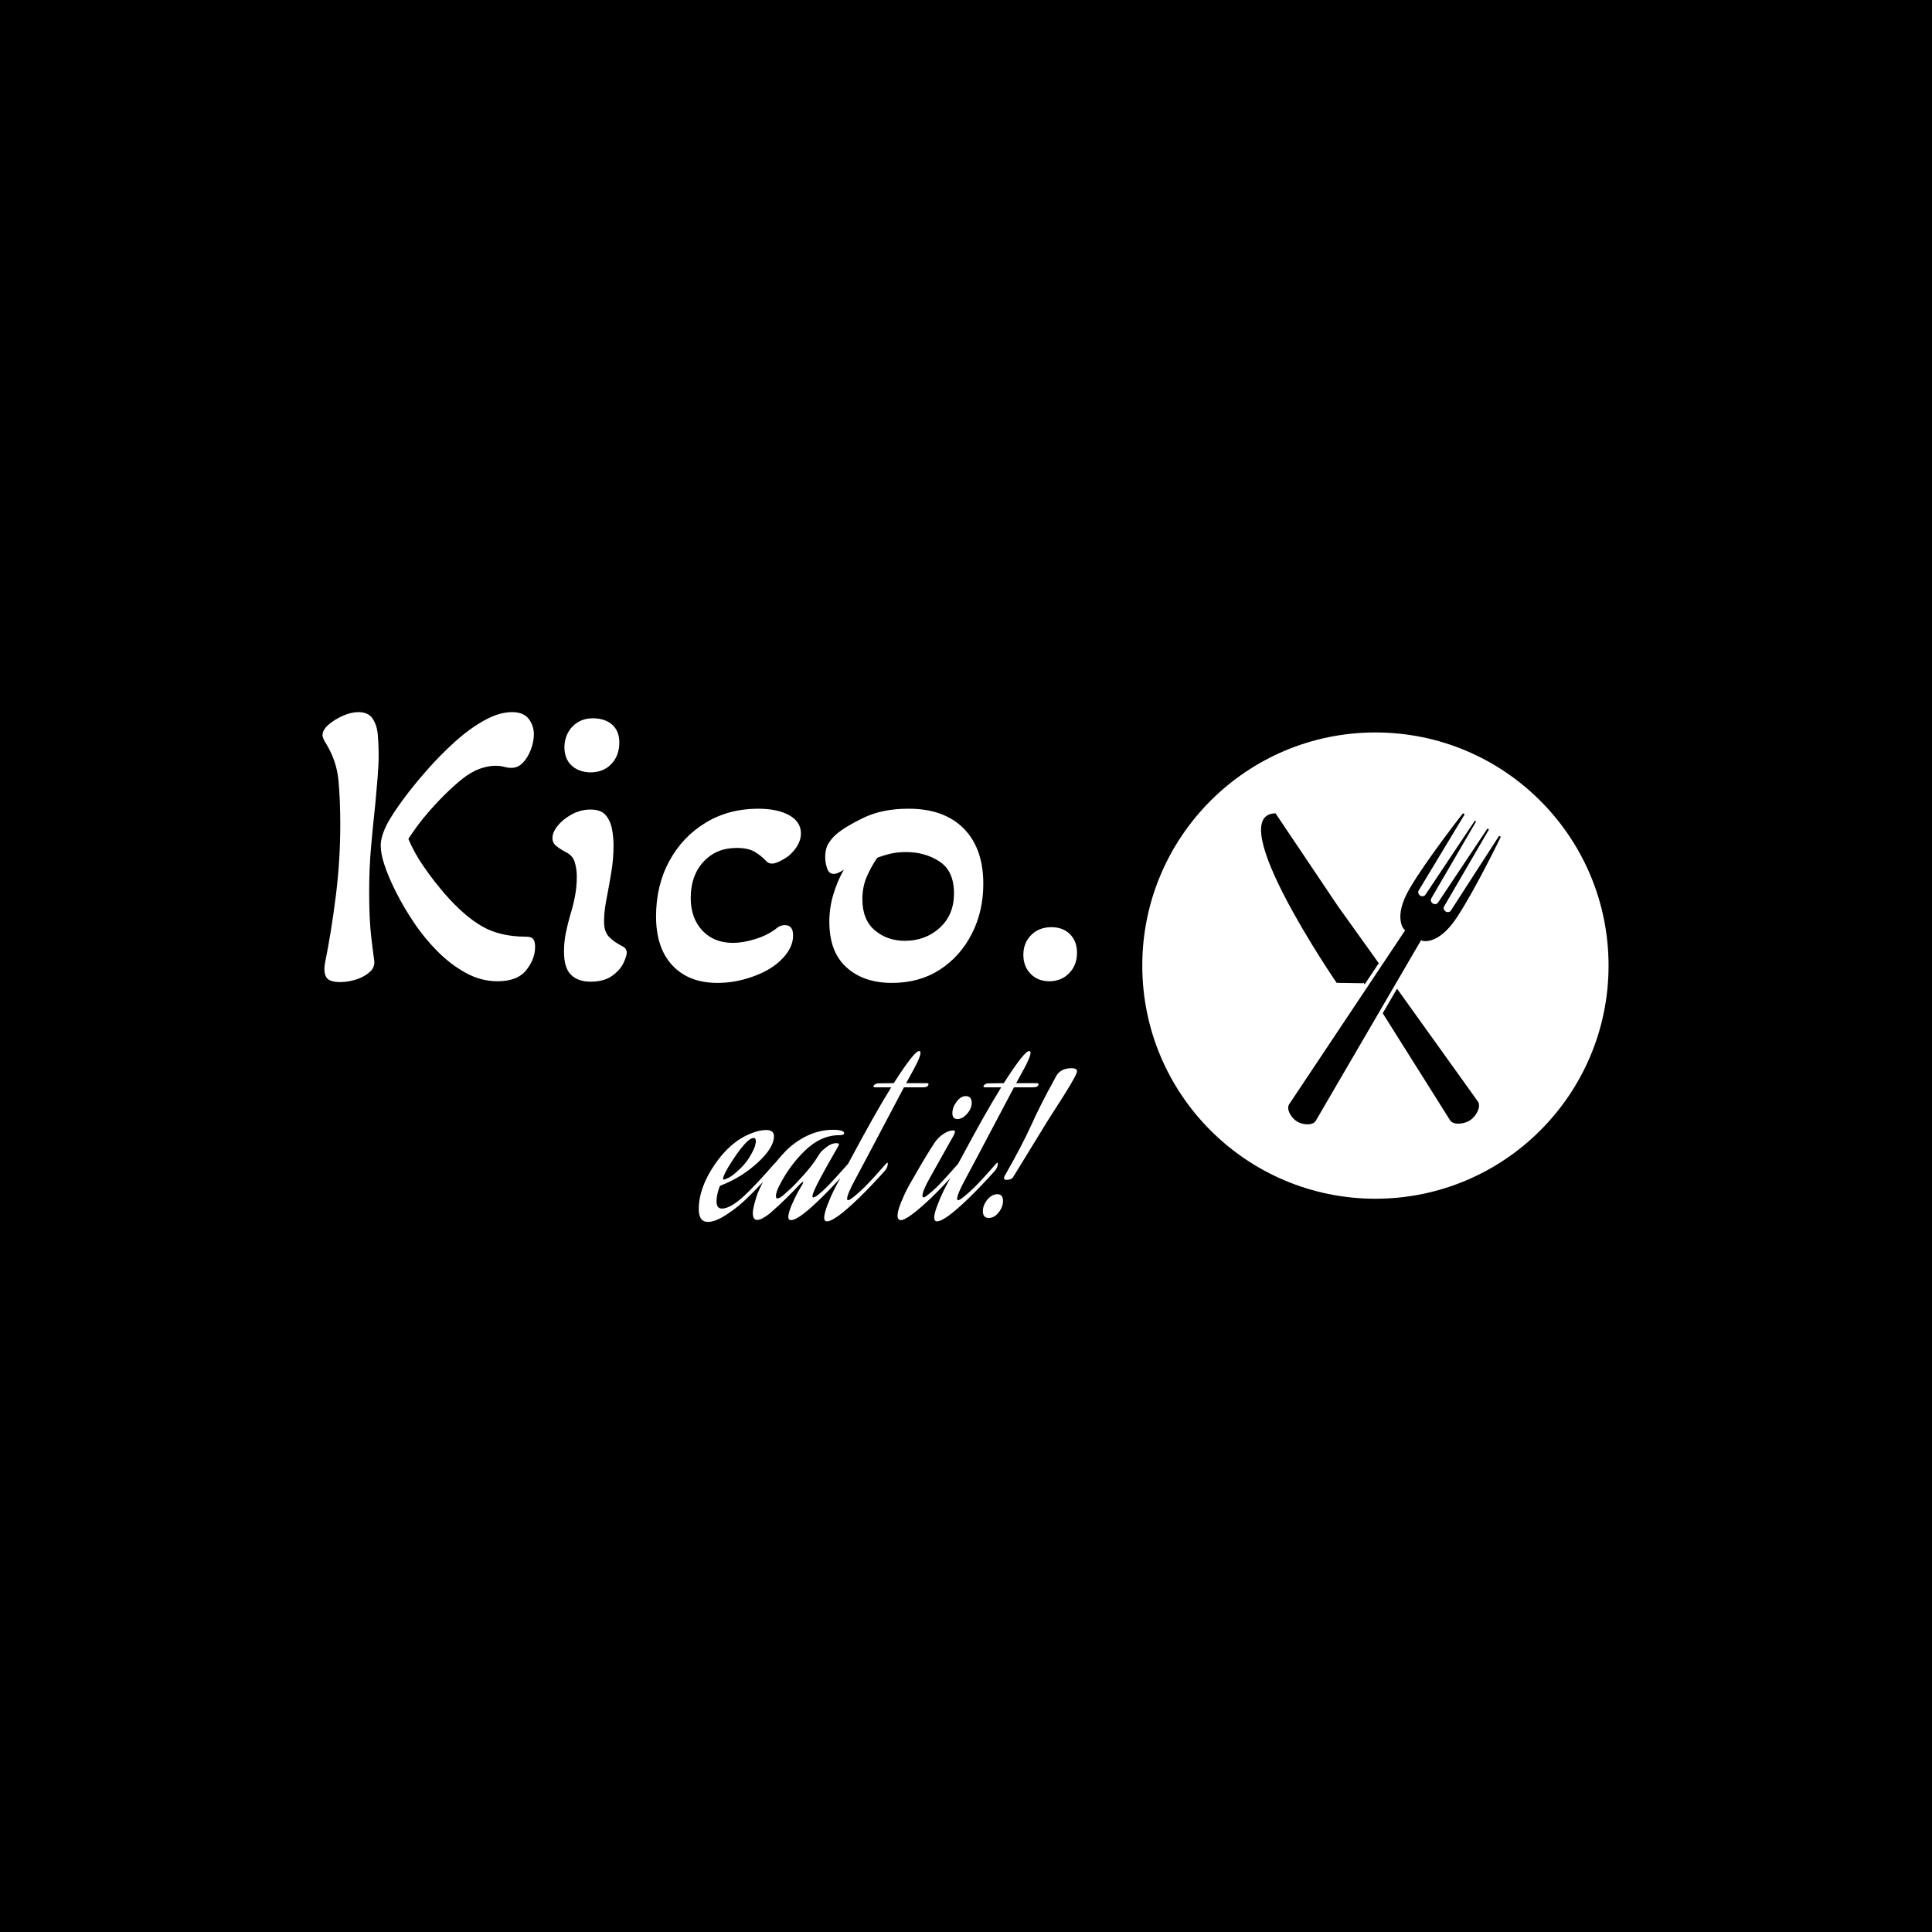 <svg xmlns="http://www.w3.org/2000/svg" version="1.1" xmlns:xlink="http://www.w3.org/1999/xlink" xmlns:svgjs="http://svgjs.dev/svgjs" width="1500" height="1500" viewBox="0 0 1500 1500"><rect width="1500" height="1500" fill="#000000"></rect><g transform="matrix(0.667,0,0,0.667,249.394,550.249)"><svg viewBox="0 0 396 158" data-background-color="#f9f6ed" preserveAspectRatio="xMidYMid meet" height="598" width="1500" xmlns="http://www.w3.org/2000/svg" xmlns:xlink="http://www.w3.org/1999/xlink"><g id="tight-bounds" transform="matrix(1,0,0,1,0.24,0.166)"><svg viewBox="0 0 395.52 157.669" height="157.669" width="395.52"><g><svg viewBox="0 0 674.171 268.749" height="157.669" width="395.52"><g><svg viewBox="0 0 395.52 268.749" height="268.749" width="395.52"><g id="textblocktransform"><svg viewBox="0 0 395.52 268.749" height="268.749" width="395.52" id="textblock"><g><svg viewBox="0 0 395.52 144.95" height="144.95" width="395.52"><g transform="matrix(1,0,0,1,0,0)"><svg width="395.52" viewBox="2.45 -32.15 91.39 32.8" height="144.95" data-palette-color="#21272d"><g class="wordmark-text-0" data-fill-palette-color="primary" id="text-0"><path d="M4.6 0.55L4.6 0.55Q3.25 0.55 2.9-0.05 2.55-0.65 2.75-1.75L2.75-1.75Q3.5-5.45 4.05-9.8 4.6-14.15 4.6-18.55L4.6-18.55Q4.6-21.55 4.38-23.9 4.15-26.25 2.9-28.3L2.9-28.3Q2.7-28.6 2.58-28.88 2.45-29.15 2.45-29.35L2.45-29.35Q2.45-30 3.18-30.63 3.9-31.25 4.9-31.7 5.9-32.15 6.8-32.15L6.8-32.15Q8-32.15 8.53-31.35 9.05-30.55 9.15-29.38 9.25-28.2 9.25-27L9.25-27Q9.25-25.8 9.13-24.33 9-22.85 8.85-21.1L8.85-21.1Q8.6-18.8 8.35-16.07 8.1-13.35 8.1-10.4L8.1-10.4Q8.1-7.05 8.35-4.93 8.6-2.8 8.7-2.15L8.7-2.15Q8.85-1.3 8.2-0.7 7.55-0.1 6.55 0.23 5.55 0.55 4.6 0.55ZM23.65 0.45L23.65 0.45Q21.65 0.45 19.83-0.55 18-1.55 16.4-3.15 14.8-4.75 13.53-6.65 12.25-8.55 11.33-10.4 10.4-12.25 9.95-13.65L9.95-13.65Q9.5-15 9.5-16L9.5-16Q9.5-17.1 10.3-18.65L10.3-18.65Q10.95-19.85 12.2-21.55 13.45-23.25 15.08-25.1 16.7-26.95 18.48-28.55 20.25-30.15 22.05-31.15 23.85-32.15 25.4-32.15L25.4-32.15Q26.8-32.15 27.43-31.33 28.05-30.5 28.05-29.45L28.05-29.45Q28.05-28.6 27.7-27.65 27.35-26.7 26.75-26.05 26.15-25.4 25.35-25.4L25.35-25.4Q24.85-25.4 24.43-25.53 24-25.65 23.35-25.65L23.35-25.65Q22.7-25.65 21.83-25.4 20.95-25.15 19.9-24.45L19.9-24.45Q19.05-23.85 17.8-22.68 16.55-21.5 15.25-20 13.95-18.5 12.85-16.8L12.85-16.8Q13.55-15.1 14.75-13.38 15.95-11.65 17.25-10.15L17.25-10.15Q19.6-7.45 21.78-6.2 23.95-4.95 27.1-4.95L27.1-4.95Q27.75-4.95 27.98-4.65 28.2-4.35 28.2-3.7L28.2-3.7Q28.2-2.25 27.13-0.9 26.05 0.45 23.65 0.45ZM34.85-24.85L34.85-24.85Q33.45-24.9 32.6-25.7 31.75-26.5 31.75-27.95L31.75-27.95Q31.8-29.5 32.8-30.48 33.8-31.45 35.35-31.4L35.35-31.4Q36.8-31.35 37.62-30.55 38.45-29.75 38.4-28.3L38.4-28.3Q38.35-26.8 37.4-25.83 36.45-24.85 34.85-24.85ZM34.9 0.5L34.9 0.5Q33.4 0.5 32.55-0.33 31.7-1.15 31.7-3.15L31.7-3.15Q31.7-4.3 31.92-5.4 32.15-6.5 32.45-7.55L32.45-7.55Q32.8-8.65 33.02-9.8 33.25-10.95 33.25-12.25L33.25-12.25Q33.25-13.15 33-13.98 32.75-14.8 31.9-15.2L31.9-15.2Q31.25-15.55 30.77-15.93 30.3-16.3 30.3-16.9L30.3-16.9Q30.3-17.6 30.95-18.4 31.6-19.2 32.67-19.78 33.75-20.35 34.9-20.35L34.9-20.35Q36.15-20.35 36.72-19.7 37.3-19.05 37.5-18.05 37.7-17.05 37.7-16L37.7-16Q37.7-14.4 37.45-12.88 37.2-11.35 36.95-10.05L36.95-10.05Q36.75-9.1 36.65-8.3 36.55-7.5 36.55-6.8L36.55-6.8Q36.55-5.55 37.15-4.93 37.75-4.3 38.85-3.75L38.85-3.75Q39.3-3.5 39.3-3L39.3-3Q39.3-2.6 38.9-1.75 38.5-0.9 37.52-0.2 36.55 0.5 34.9 0.5ZM50.3 0.65L50.3 0.65Q46.8 0.65 44.82-1.48 42.85-3.6 42.85-7.4L42.85-7.4Q42.85-11.15 44.45-14.1 46.05-17.05 48.85-18.75 51.65-20.45 55.2-20.45L55.2-20.45Q57.59-20.45 59-19.65 60.4-18.85 60.4-17.45L60.4-17.45Q60.4-16.2 59.2-15L59.2-15Q58.75-14.55 58.02-14.18 57.3-13.8 56.9-13.8L56.9-13.8Q56.45-13.8 56.15-14.15L56.15-14.15Q55.65-14.7 54.85-15.2 54.05-15.7 52.6-15.7L52.6-15.7Q50.15-15.7 48.6-14.03 47.05-12.35 47.05-9.65L47.05-9.65Q47.05-7.2 48.45-5.7 49.85-4.2 52.15-4.2L52.15-4.2Q53.35-4.2 54.77-4.63 56.2-5.05 57.3-5.85L57.3-5.85Q57.84-6.35 58.45-6.35L58.45-6.35Q59.45-6.35 59.45-5.1L59.45-5.1Q59.45-3.45 57.8-1.95L57.8-1.95Q56.55-0.8 54.47-0.08 52.4 0.65 50.3 0.65ZM71.44 0.65L71.44 0.65Q67.99 0.65 65.92-1.23 63.84-3.1 63.84-6.75L63.84-6.75Q63.84-8.45 64.32-10.05 64.79-11.65 65.59-13.05L65.59-13.05Q64.79-12.55 64.39-12.55L64.39-12.55Q63.79-12.55 63.57-13.23 63.34-13.9 63.34-14.55L63.34-14.55Q63.34-15.7 63.82-16.38 64.29-17.05 64.74-17.4L64.74-17.4Q65.79-18.3 68.04-19.38 70.29-20.45 73.44-20.45L73.44-20.45Q77.74-20.45 80.12-18.05 82.49-15.65 82.49-11.35L82.49-11.35Q82.49-8 81.09-5.28 79.69-2.55 77.22-0.95 74.74 0.65 71.44 0.65ZM72.99-4.45L72.99-4.45Q75.49-4.45 77.22-6.03 78.94-7.6 78.94-10.2L78.94-10.2Q78.94-12.9 77.19-14.05 75.44-15.2 73.14-15.2L73.14-15.2Q72.09-15.2 71.24-15 70.39-14.8 69.64-14.5L69.64-14.5Q68.94-13.5 68.39-12.25 67.84-11 67.84-9.5L67.84-9.5Q67.84-7 69.34-5.73 70.84-4.45 72.99-4.45ZM90.49 0.45L90.49 0.45Q89.09 0.45 88.22-0.45 87.34-1.35 87.34-2.75L87.34-2.75Q87.34-4.2 88.29-5.15 89.24-6.1 90.74-6.1L90.74-6.1Q92.14-6.1 92.99-5.25 93.84-4.4 93.84-3L93.84-3Q93.84-1.5 92.89-0.53 91.94 0.45 90.49 0.45Z" fill="#ffffff" data-fill-palette-color="primary"></path></g></svg></g></svg></g><g transform="matrix(1,0,0,1,197.233,179.17)"><svg viewBox="0 0 198.287 89.579" height="89.579" width="198.287"><g transform="matrix(1,0,0,1,0,0)"><svg width="198.287" viewBox="0.05 -41.75 94.84 42.85" height="89.579" data-palette-color="#21272d"><path d="M13.75-16.95L13.75-16.95Q14.35-18.2 14.35-19.15L14.35-19.15Q14.35-19.95 13.85-19.95L13.85-19.95Q13.55-19.95 13.18-19.78 12.8-19.6 12.6-19.4L12.6-19.4 12.35-19.2Q10.8-17.85 8.47-14.28 6.15-10.7 6.15-9.7L6.15-9.7Q6.15-9.5 6.25-9.5L6.25-9.5Q6.55-9.5 7.58-10 8.6-10.5 10.53-12.35 12.45-14.2 13.75-16.95ZM11.5-5.5L11.5-5.5Q14.15-7.95 19.1-13.6L19.1-13.6Q19.25-13.75 19.35-13.75 19.45-13.75 19.45-13.55L19.45-13.55Q19.45-12.6 18.7-11.7L18.7-11.7Q15-7.6 12.15-4.85L12.15-4.85Q10.05-2.75 7.15-0.83 4.25 1.1 2.35 1.1L2.35 1.1Q0.05 1.1 0.05-2.1L0.05-2.1Q0.05-7.4 3.98-13.2 7.9-19 13.05-21.05L13.05-21.05Q15.2-21.95 16.95-21.95L16.95-21.95Q18.9-21.95 18.9-20.4L18.9-20.4Q18.9-17.5 14.8-13.75 10.7-10 5.6-8.05L5.6-8.05Q5.4-8 5.25-7.7L5.25-7.7Q4.5-5.65 4.5-4.05L4.5-4.05Q4.5-2.25 5.85-2.25L5.85-2.25Q8-2.25 11.5-5.5ZM28.9-3.15L28.9-3.15Q24.75 0.65 23.2 0.65L23.2 0.65Q22.5 0.65 22.5-0.15L22.5-0.15Q22.5-1.15 23.37-3.2 24.25-5.25 25.15-6.8L25.15-6.8 26.05-8.35Q26.25-8.7 26.25-8.8 26.25-8.9 26.15-8.9L26.15-8.9Q25.95-8.9 25.4-8.35L25.4-8.35Q23.9-6.7 21.97-4.83 20.05-2.95 18.85-1.9L18.85-1.9 17.7-0.9Q15.75 0.6 14.7 0.6L14.7 0.6Q13.6 0.6 13.6-1.1L13.6-1.1Q13.6-1.95 14.07-3.7 14.55-5.45 14.8-6.05L14.8-6.05Q15.95-8.85 17.67-11.5 19.4-14.15 21.75-16.57 24.1-19 27.22-20.5 30.35-22 33.7-22L33.7-22Q36.5-22 36.5-21.15L36.5-21.15Q36.5-20.65 35.25-20.65L35.25-20.65Q30.65-20.65 26.62-16.73 22.6-12.8 20.1-7.7L20.1-7.7Q19.4-6.3 19.4-5.35L19.4-5.35Q19.4-4.8 19.75-4.8L19.75-4.8Q20.35-4.8 21.3-5.65L21.3-5.65Q21.9-6.2 22.92-7.1 23.95-8 26.25-10.55 28.55-13.1 29.9-15.3L29.9-15.3Q30.1-15.7 30.52-16.25 30.95-16.8 32.15-17.73 33.35-18.65 34.55-18.65L34.55-18.65Q35.2-18.65 35.2-18.3L35.2-18.3Q35.2-18.2 35.05-17.95L35.05-17.95Q34.85-17.55 33.92-15.95 33-14.35 32.2-12.93 31.4-11.5 30.5-9.83 29.6-8.15 29.07-6.95 28.55-5.75 28.55-5.35L28.55-5.35Q28.55-5.05 28.8-5.05L28.8-5.05Q29.55-5.05 32.45-7.95L32.45-7.95Q34.65-10.25 37.6-13.6L37.6-13.6Q37.75-13.75 37.85-13.75 37.95-13.75 37.95-13.55L37.95-13.55Q37.95-12.6 37.2-11.7L37.2-11.7Q32.3-6.25 28.9-3.15ZM41.55-7.55L41.55-7.55Q43.65-9.65 47.1-13.6L47.1-13.6Q47.25-13.75 47.35-13.75 47.45-13.75 47.45-13.55L47.45-13.55Q47.45-12.6 46.7-11.7L46.7-11.7Q43-7.6 40.15-4.85L40.15-4.85Q34.15 0.95 32.2 0.95L32.2 0.95Q31.5 0.95 31.5 0.05L31.5 0.05Q31.5-1 32.3-3.1 33.1-5.2 33.9-6.8L33.9-6.8 34.7-8.35Q35.85-10.4 38.5-15.35 41.15-20.3 43.62-24.7 46.1-29.1 48.3-32.65L48.3-32.65 44.35-32.65Q43.85-32.65 43.85-32.9 43.85-33.15 44.25-33.4 44.65-33.65 45.1-33.65L45.1-33.65Q46.2-33.65 48.95-33.7L48.95-33.7Q51.4-37.55 53.15-39.8L53.15-39.8Q54.7-41.75 55.3-41.75L55.3-41.75Q55.65-41.75 55.65-41.3L55.65-41.3Q55.65-40.25 53.75-36.8L53.75-36.8 52.05-33.7 57.2-33.7Q57.65-33.7 57.65-33.45L57.65-33.45Q57.65-32.65 56.2-32.65L56.2-32.65 51.5-32.65Q39.95-10.75 39.35-9.7L39.35-9.7Q37.25-5.85 37.25-4.7L37.25-4.7Q37.25-4.35 37.5-4.35L37.5-4.35Q38.2-4.35 41.55-7.55ZM58.24-4.85L58.24-4.85Q52.39 0.65 50.74 0.65L50.74 0.65Q49.89 0.65 49.89-0.5 49.89-1.65 50.79-3.85 51.69-6.05 52.59-7.7L52.59-7.7 53.49-9.3Q57.29-15.95 59.24-18.85L59.24-18.85Q60.09-20.1 61.42-20.98 62.74-21.85 63.89-21.85L63.89-21.85Q64.29-21.85 64.29-21.5L64.29-21.5Q64.29-21.25 63.94-20.55L63.94-20.55Q63.34-19.45 60.99-15.3 58.64-11.15 58.19-10.3L58.19-10.3Q56.14-6.7 56.14-5.5L56.14-5.5Q56.14-5.05 56.44-5.05L56.44-5.05Q56.94-5.05 59.64-7.55L59.64-7.55Q61.74-9.65 65.19-13.6L65.19-13.6Q65.34-13.75 65.44-13.75 65.54-13.75 65.54-13.55L65.54-13.55Q65.54-12.6 64.79-11.7L64.79-11.7Q61.09-7.6 58.24-4.85ZM64.89-24.7L64.89-24.7Q63.64-24.7 63.64-26.2L63.64-26.2Q63.64-27.6 64.69-29.03 65.74-30.45 66.99-30.45L66.99-30.45Q68.49-30.45 68.49-28.75L68.49-28.75Q68.49-27.35 67.34-26.03 66.19-24.7 64.89-24.7ZM69.14-7.55L69.14-7.55Q71.24-9.65 74.69-13.6L74.69-13.6Q74.84-13.75 74.94-13.75 75.04-13.75 75.04-13.55L75.04-13.55Q75.04-12.6 74.29-11.7L74.29-11.7Q70.59-7.6 67.74-4.85L67.74-4.85Q61.74 0.95 59.79 0.95L59.79 0.95Q59.09 0.95 59.09 0.05L59.09 0.05Q59.09-1 59.89-3.1 60.69-5.2 61.49-6.8L61.49-6.8 62.29-8.35Q63.44-10.4 66.09-15.35 68.74-20.3 71.21-24.7 73.69-29.1 75.89-32.65L75.89-32.65 71.94-32.65Q71.44-32.65 71.44-32.9 71.44-33.15 71.84-33.4 72.24-33.65 72.69-33.65L72.69-33.65Q73.79-33.65 76.54-33.7L76.54-33.7Q78.99-37.55 80.74-39.8L80.74-39.8Q82.29-41.75 82.89-41.75L82.89-41.75Q83.24-41.75 83.24-41.3L83.24-41.3Q83.24-40.25 81.34-36.8L81.34-36.8 79.64-33.7 84.79-33.7Q85.24-33.7 85.24-33.45L85.24-33.45Q85.24-32.65 83.79-32.65L83.79-32.65 79.09-32.65Q67.54-10.75 66.94-9.7L66.94-9.7Q64.84-5.85 64.84-4.7L64.84-4.7Q64.84-4.35 65.09-4.35L65.09-4.35Q65.79-4.35 69.14-7.55ZM72.41-4.48Q73.54-5.85 74.94-5.85 76.34-5.85 76.34-4.15L76.34-4.15Q76.34-2.65 75.24-1.28 74.14 0.1 72.79 0.1L72.79 0.1Q71.29 0.1 71.29-1.6L71.29-1.6Q71.29-3.1 72.41-4.48ZM83.39-23.1L83.39-23.1Q84.39-25.35 85.94-28.43 87.49-31.5 88.59-33.45L88.59-33.45 89.64-35.4Q90.74-37.45 93.54-37.45L93.54-37.45Q94.89-37.45 94.89-36.7L94.89-36.7Q94.89-36.55 94.79-36.25L94.79-36.25Q94.39-35.2 93.11-33.08 91.84-30.95 89.64-27.55 87.44-24.15 86.24-22.15L86.24-22.15 78.79-10Q78.29-9.45 77.19-9.45L77.19-9.45Q76.59-9.45 76.59-9.9L76.59-9.9Q76.59-10.1 76.74-10.4L76.74-10.4Q81.09-18.05 83.39-23.1Z" opacity="1" transform="matrix(1,0,0,1,0,0)" fill="#ffffff" class="slogan-text-1" data-fill-palette-color="secondary" id="text-1"></path></svg></g></svg></g></svg></g></svg></g><g transform="matrix(1,0,0,1,429.739,12.159)"><svg viewBox="0 0 244.431 244.431" height="244.431" width="244.431"><g><svg xmlns="http://www.w3.org/2000/svg" xmlns:xlink="http://www.w3.org/1999/xlink" version="1.1" x="0" y="0" viewBox="6.98 6.497 82.422 82.422" enable-background="new 0 0 95 95" xml:space="preserve" height="244.431" width="244.431" class="icon-icon-0" data-fill-palette-color="accent" id="icon-0"><path d="M48.191 6.497C25.431 6.497 6.98 24.948 6.98 47.708 6.98 70.469 25.431 88.919 48.191 88.919 70.952 88.919 89.402 70.468 89.402 47.708S70.952 6.497 48.191 6.497M30.532 20.79L41.75 37.483 41.756 37.479 48.785 47.287 46.284 51.038 46.093 50.734 45.95 50.83 41.334 50.757C41.334 50.756 20.95 21.026 30.532 20.79M64.951 75.034C63.907 75.734 62.058 75.954 61.425 75.101L61.421 75.103 61.38 75.04 61.377 75.035 61.375 75.031 49.484 56.128 52.013 51.791 66.347 71.792 66.342 71.795C66.895 72.705 65.991 74.334 64.951 75.034M62.568 39.227C59.255 44.232 56.463 43.321 56.463 43.321L56.27 43.2 37.649 75.14C37.648 75.142 37.648 75.144 37.646 75.144 37.645 75.146 37.645 75.148 37.643 75.148L37.607 75.208 37.604 75.206C37.04 76.023 35.306 75.876 34.31 75.254 33.316 74.633 32.422 73.141 32.909 72.275L32.905 72.273 53.462 41.448 53.27 41.328S51.223 39.218 54.264 34.044C57.307 28.87 63.673 20.778 63.673 20.778L63.968 20.963 55.844 34.43C55.659 34.725 55.776 35.132 56.106 35.337 56.432 35.542 56.85 35.468 57.035 35.172L65.768 22.085 65.992 22.225 58.073 35.819C57.887 36.115 58.004 36.522 58.332 36.727 58.661 36.932 59.078 36.859 59.263 36.562L67.995 23.476 68.261 23.642 60.34 37.235C60.155 37.532 60.273 37.938 60.601 38.142 60.929 38.348 61.345 38.274 61.531 37.977L70.06 24.763 70.355 24.947C70.352 24.947 65.88 34.221 62.568 39.227" fill="#ffffff" data-fill-palette-color="accent"></path></svg></g></svg></g></svg></g><defs></defs></svg><rect width="395.52" height="157.669" fill="none" stroke="none" visibility="hidden"></rect></g></svg></g></svg>
